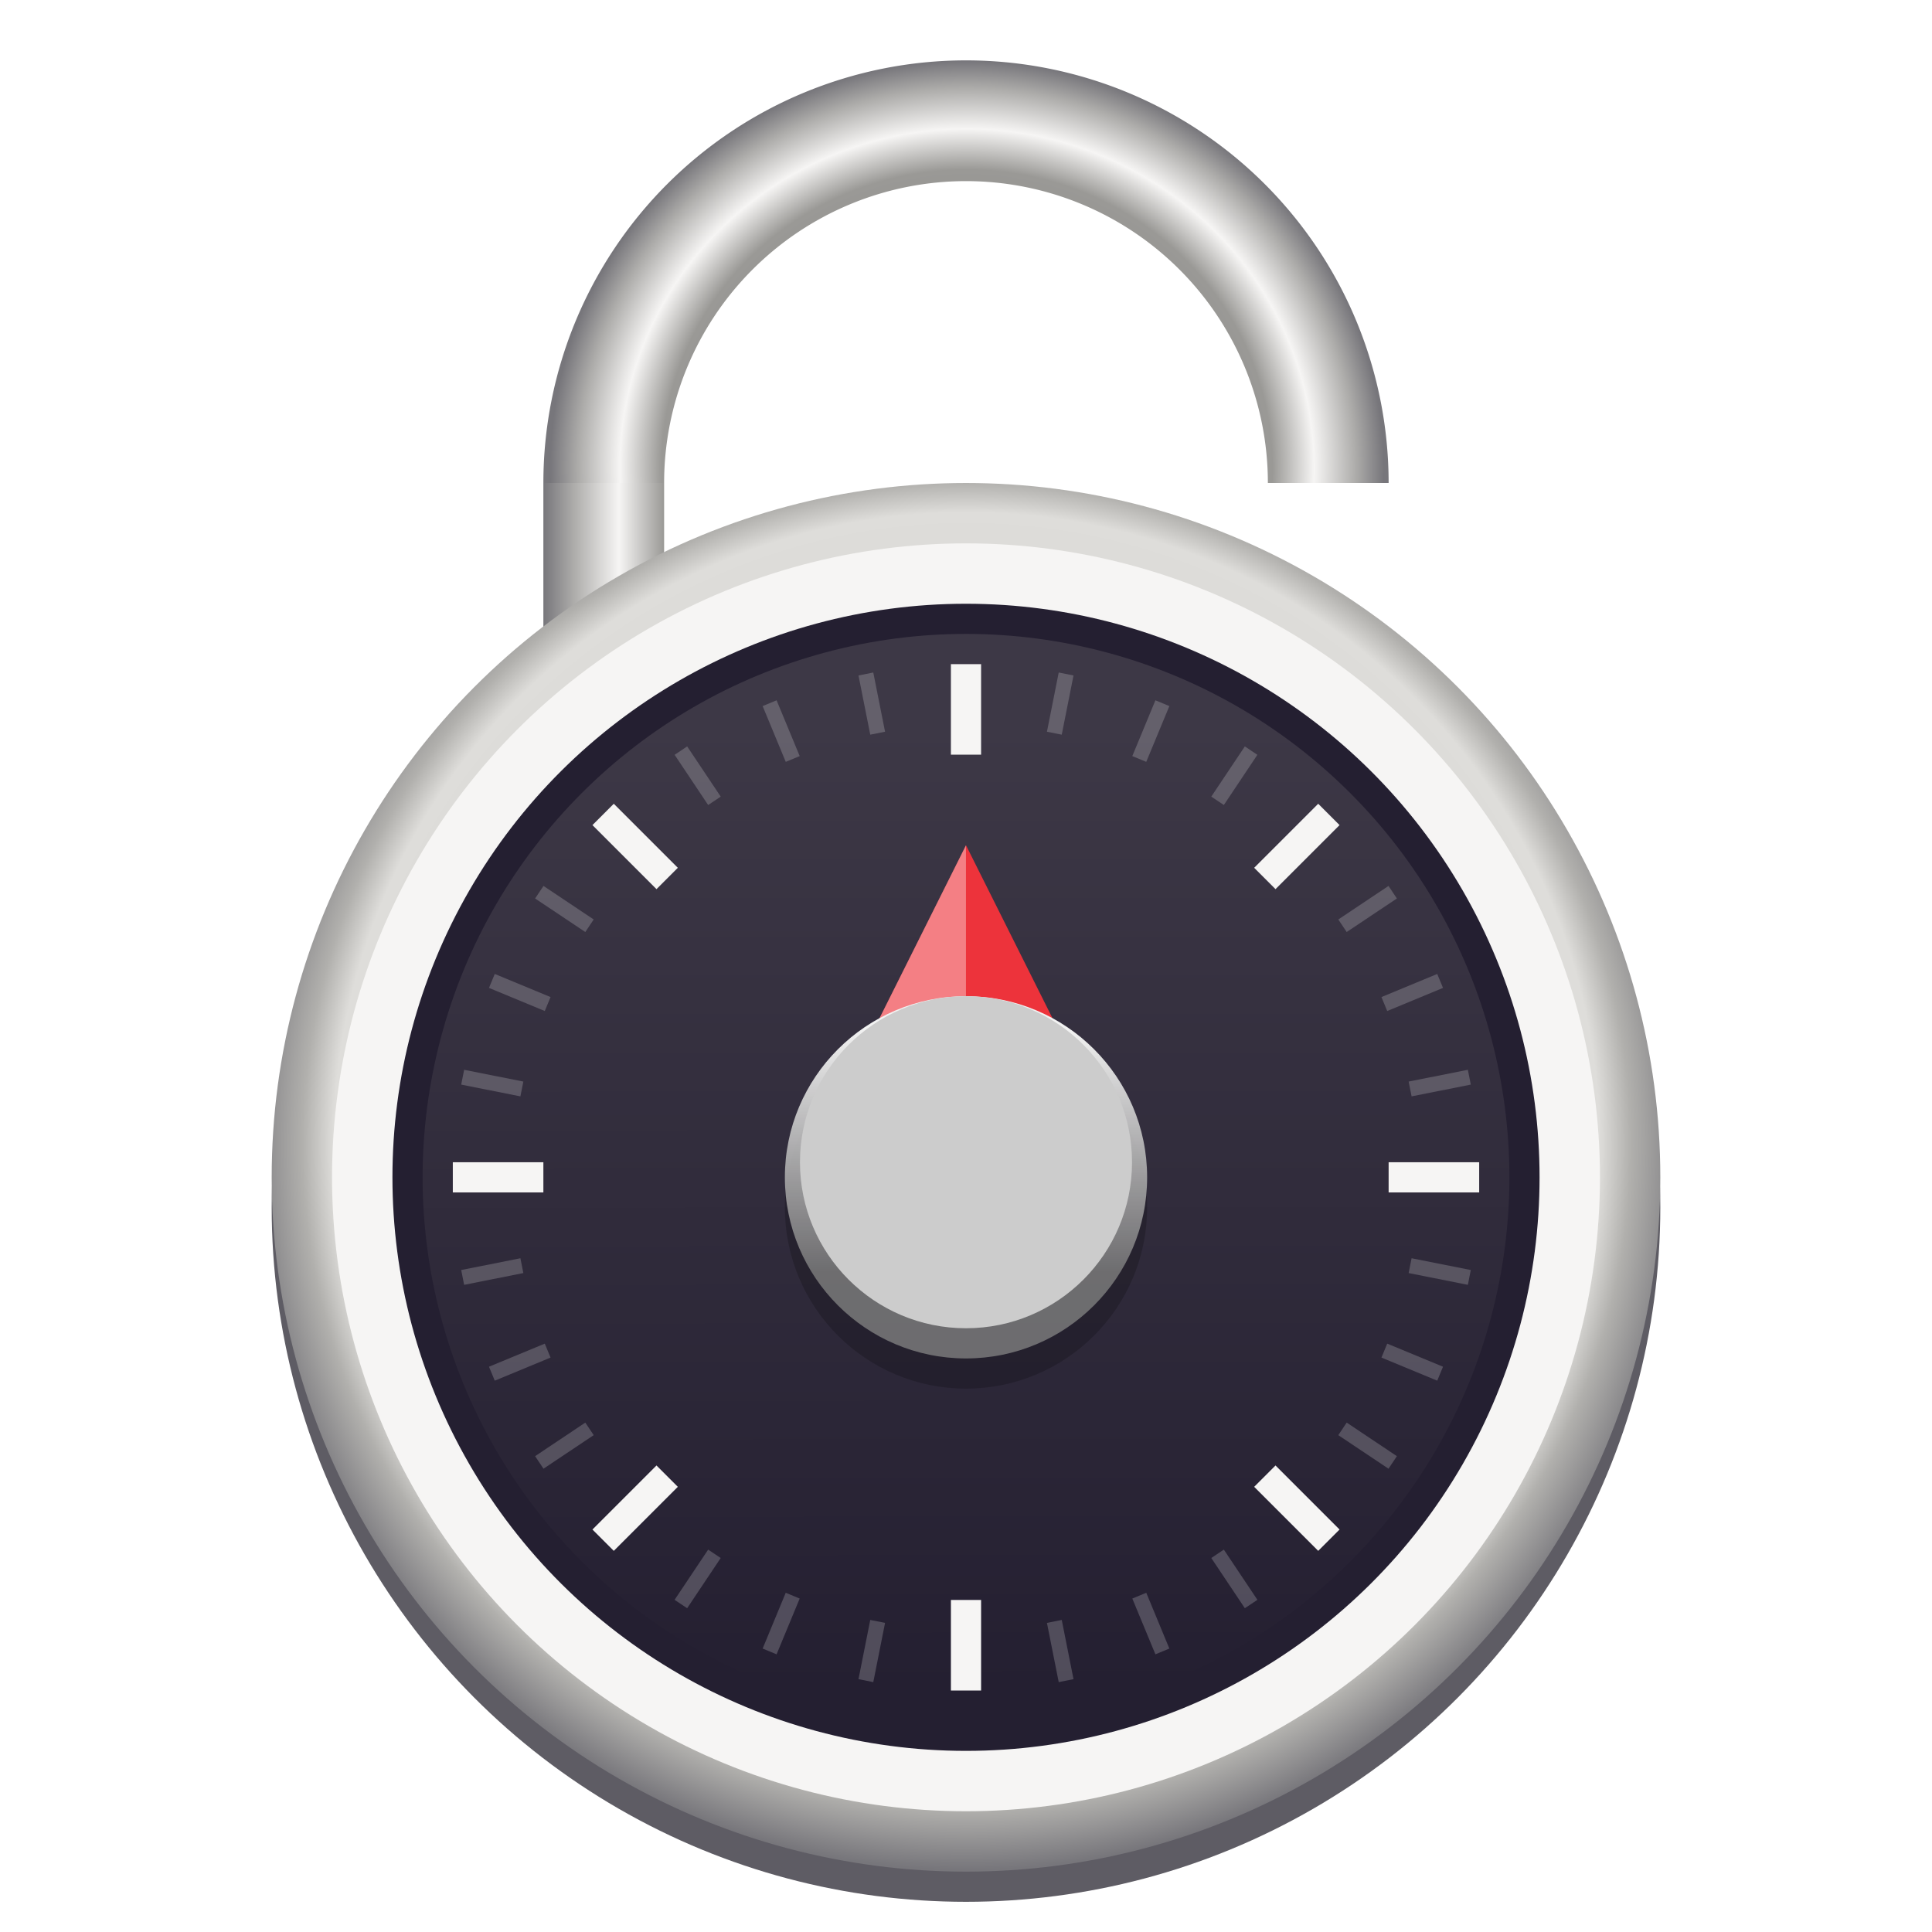 <svg xmlns="http://www.w3.org/2000/svg" xmlns:xlink="http://www.w3.org/1999/xlink" version="1.0" height="128" width="128" enable-background="new"><defs><linearGradient id="d"><stop offset="0" stop-color="#c0bfbc"/><stop offset=".874" stop-color="#deddda"/><stop offset=".917" stop-color="#b1b0ad"/><stop offset="1" stop-color="#77767b"/></linearGradient><linearGradient id="c"><stop offset="0" stop-color="#241f31"/><stop offset="1" stop-color="#3d3846"/></linearGradient><linearGradient id="b"><stop offset="0" stop-color="#77767b"/><stop offset=".733" stop-color="#9a9996"/><stop offset=".833" stop-color="#f6f5f4"/><stop offset=".933" stop-color="#adacaa"/><stop offset="1" stop-color="#77767b"/></linearGradient><linearGradient gradientUnits="userSpaceOnUse" gradientTransform="translate(351.45 336.28)" y2="869.42" y1="830.88" x2="185.85" x1="147.31" id="a"><stop offset="0" stop-color="#f2f2f2"/><stop offset="1" stop-color="gray" stop-opacity=".8"/></linearGradient><linearGradient y2="881.22" x2="175.59" y1="822.553" x1="175.59" gradientTransform="translate(16.112 15.667) scale(.273)" gradientUnits="userSpaceOnUse" id="j" xlink:href="#a"/><linearGradient gradientTransform="translate(4 8)" gradientUnits="userSpaceOnUse" y2="202" x2="88" y1="202" x1="58" id="f" xlink:href="#b"/><linearGradient gradientUnits="userSpaceOnUse" y2="250.271" x2="-147.811" y1="188.451" x1="-131.247" id="h" xlink:href="#c"/><radialGradient gradientTransform="matrix(.767 .006 -.005 .75 16.03 44.566)" gradientUnits="userSpaceOnUse" r="36" fy="210.775" fx="64" cy="210.775" cx="64" id="k" xlink:href="#b"/><radialGradient gradientTransform="translate(153.732 -10.87) scale(1.043)" gradientUnits="userSpaceOnUse" r="46" fy="248.083" fx="-85.993" cy="248.083" cx="-85.993" id="g" xlink:href="#d"/><filter height="1.12" width="1.12" y="-.06" x="-.06" id="i" color-interpolation-filters="sRGB"><feGaussianBlur stdDeviation="1.2"/></filter></defs><g transform="translate(0 -172)"><use height="100%" width="100%" transform="matrix(-1 0 0 1 128 0)" xlink:href="#e"/><path id="e" display="inline" enable-background="new" opacity="1" vector-effect="none" fill="url(#f)" fill-opacity="1" stroke="none" stroke-width="1" stroke-linecap="round" stroke-linejoin="round" stroke-miterlimit="4" stroke-dasharray="none" stroke-dashoffset="0" stroke-opacity=".673" d="M84 204h8v16h-8z"/><circle r="46" cy="252" cx="64" fill="#5e5c64" enable-background="new"/><circle cx="64" cy="250" r="46" fill="url(#g)" enable-background="new"/><circle r="42" cy="250" cx="64" fill="#f6f5f4" enable-background="new"/><circle r="38" cy="-64" cx="250" transform="rotate(90)" fill="#241f31" enable-background="new"/><circle cx="-147.774" cy="219.223" r="36" transform="scale(1 -1) rotate(-15 -1823.935 -819.681)" fill="url(#h)" enable-background="new"/><g fill-rule="evenodd"><path d="m527.04 1123.5-24 48h48z" transform="translate(-67.726 -51.783) scale(.25)" fill="#1a1a1a" fill-opacity=".4" filter="url(#i)" enable-background="new"/><path d="m64 228-6 12h12z" fill="#ed333b" enable-background="new"/><path d="M63.998 228.003 58 240h5.998z" fill="#fff" fill-opacity=".373" enable-background="new"/></g><circle r="12" cy="252" cx="64" enable-background="new" opacity=".2"/><circle cx="64" cy="250" r="12" enable-background="new" fill="url(#j)"/><circle transform="scale(1 -1)" cx="64" cy="-249" r="11" enable-background="new" fill="#ccc"/><path d="M64 284v-6m0-56v-6m34 34h-6m-56 0h-6m9.958 24.042 4.243-4.243m39.598-39.598 4.243-4.243m0 48.084-4.243-4.243m-39.598-39.598-4.243-4.243" stroke="#f6f5f4" fill="none" stroke-width="2"/><path d="m57.367 283.347.78-3.923m11.706-58.848.78-3.923m26.714 39.98-3.923-.78m-58.848-11.706-3.923-.78m5.077 25.523 3.326-2.223m49.888-33.334 3.326-2.222m-9.38 47.159-2.223-3.326m-33.334-49.888-2.222-3.326m5.878 59.682 1.53-3.696m22.961-55.432 1.531-3.696m18.401 44.423-3.696-1.53M36.284 238.52l-3.696-1.531m0 26.022 3.696-1.53m55.432-22.961 3.696-1.531m-18.401 44.423-1.53-3.696M52.52 222.284l-1.531-3.696M45.11 278.27l2.223-3.326m33.334-49.888 2.222-3.326m9.381 47.16-3.326-2.223m-49.888-33.334-3.326-2.222m-5.077 25.522 3.923-.78m58.848-11.706 3.923-.78m-26.714 39.98-.78-3.923m-11.706-58.848-.78-3.923" stroke="#fff" opacity=".2" fill="none"/><path d="M40 204a24 24 0 0 1 24-24 24 24 0 0 1 24 24" enable-background="new" fill="none" stroke="url(#k)" stroke-width="8" stroke-linejoin="round"/></g></svg>